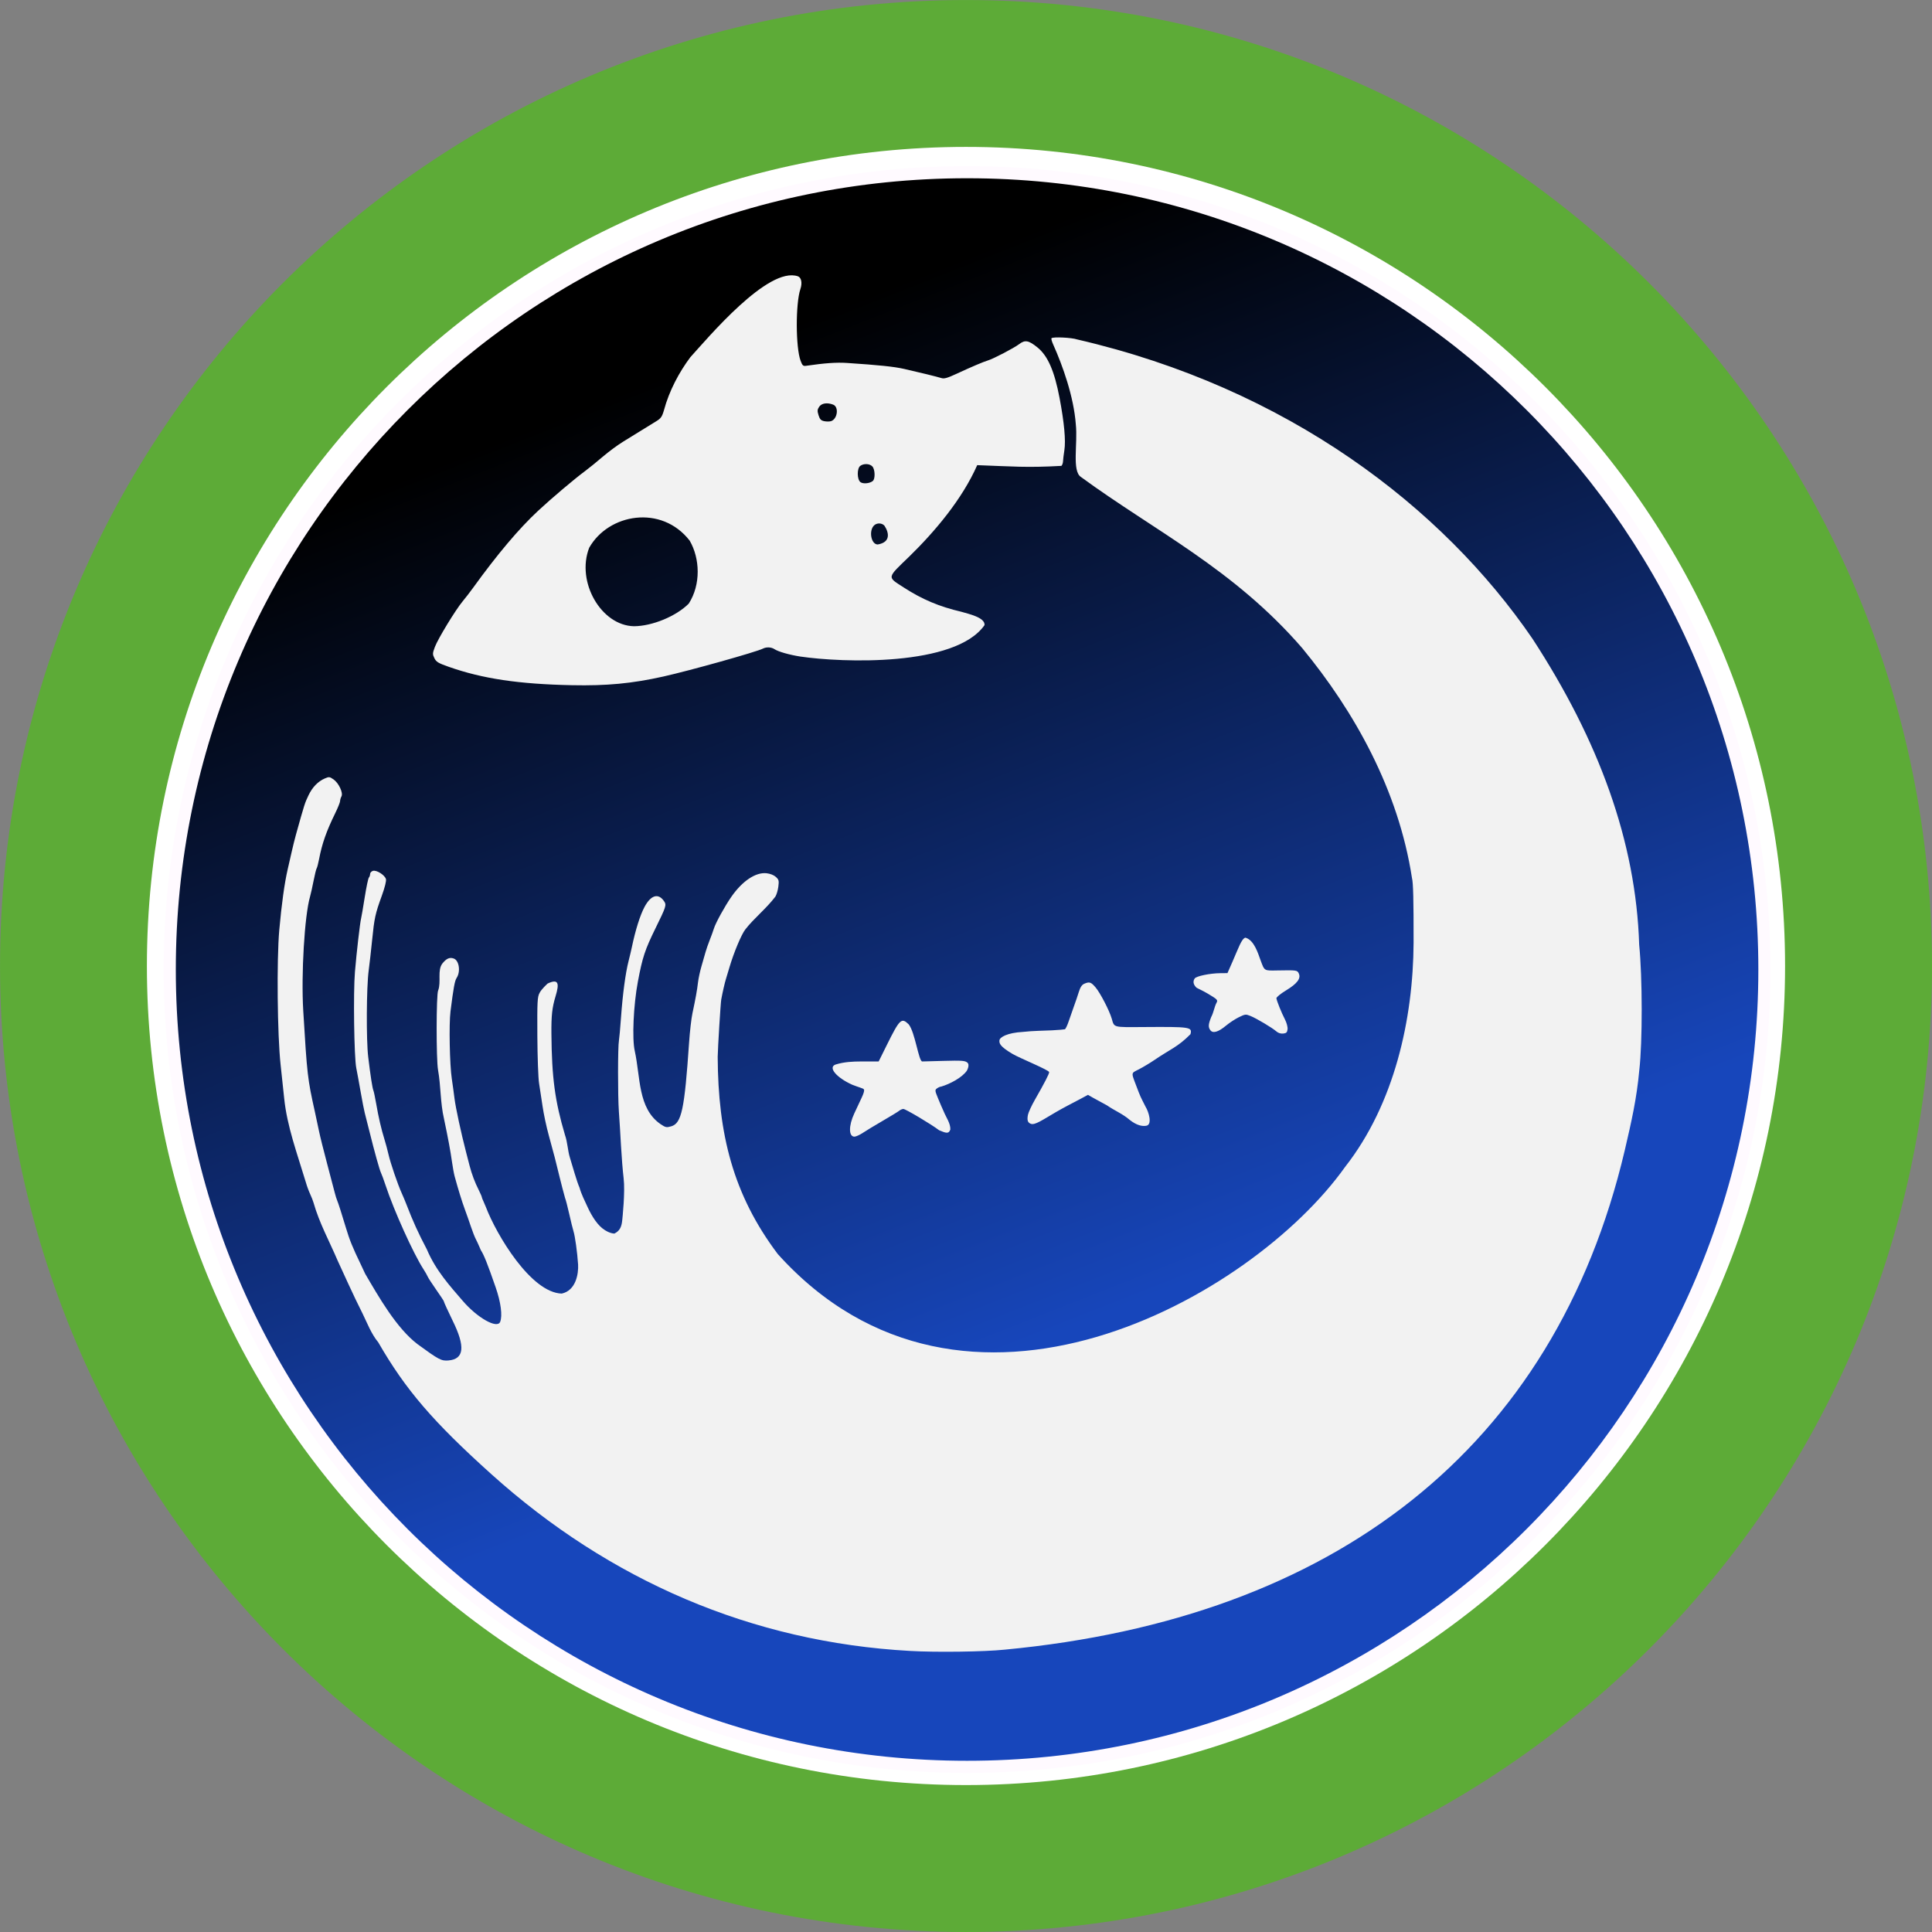 <?xml version="1.0" encoding="UTF-8" standalone="no"?>
<svg version="1.1" xmlns="http://www.w3.org/2000/svg" xmlns:xlink="http://www.w3.org/1999/xlink" width="121.235" height="121.235">
	<rect width="100%" height="100%" fill="#808080" stroke="none"/>
	<defs>
		<clipPath id="clip_dp_001" clipPathUnits="userSpaceOnUse" clip-rule="evenodd">
			<path d="M 9.316,8.532 L 111.379,8.532 L 111.379,112.817 L 9.316,112.817 Z " clip-rule="evenodd"/>
		</clipPath>
		<linearGradient id="grad_dp_001" gradientUnits="userSpaceOnUse" x1="1380.17" y1="588.011" x2="839.46" y2="-784.107">
			<stop offset="0" stop-color="#1746bb"/>
			<stop offset="1" stop-color="black"/>
		</linearGradient>
	</defs>
	<path id="dp_path001" transform="matrix(1,0,0,1,5.002,5.002)" fill="#323335" fill-rule="evenodd" stroke="#5dab37" stroke-width="10" d="M 55.616,0 C 86.332,0 111.232,24.9 111.232,55.616 C 111.232,86.332 86.332,111.232 55.616,111.232 C 24.9,111.232 0,86.332 0,55.616 C 0,24.9 24.9,0 55.616,0 Z "/>
	<path id="dp_path002" transform="matrix(1,0,0,1,9.218,9.218)" fill="white" fill-rule="evenodd" stroke="none" stroke-width="0" d="M 51.399,0 C 79.785,0 102.797,23.012 102.797,51.399 C 102.797,79.785 79.785,102.797 51.399,102.797 C 23.012,102.797 0,79.785 0,51.399 C 0,23.012 23.012,0 51.399,0 Z "/>
	<g id="clip">
		<g id="dp_dp003" clip-path="url(#clip_dp_001)">
			<path id="dp_path004" transform="matrix(0.044,0,0,0.044,53.889,38.737)" fill="url(#grad_dp_001)" stroke="#fffaff" stroke-width="17.295" d="M 1291.58,502.296 C 1291.58,-125.719 782.475,-634.825 154.46,-634.825 C -473.555,-634.825 -982.661,-125.719 -982.661,502.296 C -982.661,1130.31 -473.555,1639.42 154.46,1639.42 C 782.475,1639.42 1291.58,1130.31 1291.58,502.296 Z "/>
			<path id="dp_path005" transform="matrix(0.061,0,0,0.059,79.479,26.169)" fill="#f2f2f2" stroke="none" stroke-width="0" d="M -482.021,-149.644 C -478.549,-148.253 -477.488,-142.492 -479.545,-136.2 C -484.604,-120.727 -484.493,-73.979 -479.364,-59.844 C -477.484,-54.668 -476.775,-54.019 -473.532,-54.508 C -454.564,-57.371 -442.373,-58.253 -431.787,-57.528 C -398.747,-55.267 -383.341,-53.611 -373.051,-51.217 C -358.185,-47.761 -338.855,-42.855 -334.427,-41.415 C -331.639,-40.508 -328.299,-41.495 -318.945,-45.985 C -303.779,-53.267 -291.268,-58.773 -286.784,-60.143 C -281.12,-61.872 -259.852,-73.335 -254.521,-77.532 C -248.452,-82.309 -244.788,-81.62 -235.652,-73.983 C -225.043,-65.115 -218.195,-48.887 -212.936,-20.149 C -208.139,6.061 -206.451,25.032 -208.005,35.257 C -208.709,39.887 -209.332,45.188 -209.388,47.04 C -209.445,48.891 -210.193,51.1 -211.052,51.949 C -246.832,54.057 -261.984,52.503 -297.672,51.185 C -313.201,87.573 -341.331,121.881 -367.349,148.153 C -390.961,171.743 -390.609,169.695 -373.075,181.399 C -354.168,194.017 -336.639,201.649 -313.976,207.129 C -306.828,209.344 -289.287,213.177 -290.161,221.348 C -320.235,265.724 -436.636,261.297 -479.657,254.739 C -491.14,252.875 -502.356,249.559 -506.271,246.867 C -509.504,244.645 -514.565,244.405 -518.117,246.307 C -524.663,249.809 -593.452,269.741 -620.631,276.011 C -652.795,283.429 -678.836,285.981 -714.613,285.223 C -769.4,284.06 -806.619,278.311 -841.395,265.637 C -852.131,261.724 -854.156,260.463 -856.041,256.517 C -858.06,252.293 -858.024,251.367 -855.593,244.593 C -852.497,235.969 -834.215,204.915 -826.961,195.961 C -824.189,192.539 -819.396,186.123 -816.311,181.701 C -791.427,146.053 -769.085,118.681 -749.447,99.784 C -735.523,86.384 -711.859,65.696 -700.884,57.327 C -697.248,54.553 -689.224,47.821 -683.052,42.365 C -676.88,36.909 -667.412,29.664 -662.011,26.265 C -656.611,22.867 -648.089,17.432 -643.075,14.189 C -638.06,10.945 -631.325,6.652 -628.111,4.648 C -623.104,1.527 -621.933,-0.163 -619.956,-7.119 C -614.557,-27.984 -604.149,-47.947 -592.767,-63.633 C -575.047,-83.721 -512.737,-160.815 -482.021,-149.643 Z M -460.191,-10.968 C -462.163,-7.957 -462.275,-6.545 -460.9,-1.957 C -459.603,2.372 -458.421,3.671 -455.117,4.396 C -452.833,4.897 -449.681,4.901 -448.113,4.401 C -441.432,2.281 -439.743,-10.704 -445.827,-13.163 C -451.924,-15.625 -457.72,-14.74 -460.191,-10.969 Z M -417.895,51.885 C -421.515,54.532 -421.387,66.564 -417.709,69.291 C -414.936,71.347 -408.287,70.689 -405.096,68.041 C -402.429,65.828 -402.715,55.664 -405.531,52.552 C -408.267,49.528 -414.231,49.207 -417.895,51.885 Z M -696.839,139.059 C -710.437,175.344 -684.5,221.796 -650.809,222.5 C -632.047,222.445 -607.341,211.905 -594.4,198.437 C -581.793,178.115 -582.839,150.405 -593.457,131.463 C -622.484,92.853 -676.983,102.691 -696.839,139.059 Z M -403.756,115.257 C -409.471,120.972 -406.783,135.559 -400.017,135.547 C -386.379,133.153 -388.429,122.876 -393.105,115.564 C -395.724,112.535 -400.885,112.387 -403.756,115.259 Z M -194.905,-82.531 C 21.832,-30.799 181.145,96.056 273.603,235.891 C 341.781,344.067 379.973,451.475 383.297,561.277 C 386.695,595.916 386.76,665.056 383.423,694.536 C 380.743,725.129 375.411,749.111 368.421,780.101 C 296.028,1097.56 69.104,1277.81 -269.249,1310.97 C -290.051,1313.27 -340.061,1313.97 -366.739,1312.35 C -529.845,1303.04 -675.999,1237.3 -797.344,1124.47 C -857.484,1068.57 -885.816,1034.43 -913.779,984.197 C -921.132,975.003 -925.247,963.407 -929.827,953.817 C -932.905,947.671 -941.652,928.817 -944.691,921.776 C -946.917,916.619 -952.692,903.609 -955.589,897.228 C -964.281,876.188 -974.403,857.355 -980.431,835.509 C -980.94,833.58 -982.507,829.457 -983.912,826.345 C -985.317,823.235 -987.207,817.944 -988.111,814.588 C -997.289,783.076 -1007.61,754.648 -1010.6,724.571 C -1011.47,715.767 -1013.11,699.725 -1014.27,688.925 C -1017.63,657.436 -1018.39,577.499 -1015.64,545.568 C -1013.28,518.272 -1010.29,495.879 -1007.05,481.323 C -1006.02,476.693 -1004.14,468.172 -1002.87,462.385 C -1001.61,456.6 -999.631,448.393 -998.484,444.151 C -989.56,411.111 -989.424,410.669 -985.472,402.131 C -981.543,393.639 -975.789,387.527 -968.788,384.401 C -964.485,382.481 -963.861,382.549 -959.891,385.377 C -954.48,389.229 -949.696,399.777 -951.679,403.483 C -952.447,404.917 -953.075,407.153 -953.075,408.451 C -953.075,409.748 -955.365,415.628 -958.164,421.519 C -967.081,440.281 -971.692,453.848 -974.676,470.101 C -975.527,474.729 -976.648,479.171 -977.169,479.968 C -977.691,480.767 -979.128,486.763 -980.364,493.295 C -981.6,499.825 -983.231,507.377 -983.989,510.079 C -989.635,530.173 -993.236,592.667 -990.983,631.413 C -986.997,699.933 -986.575,703.735 -979.053,738.721 C -977.809,744.508 -975.924,753.66 -974.865,759.061 C -973.807,764.461 -970.011,780.241 -966.429,794.129 C -962.849,808.016 -959.316,821.903 -958.576,824.988 C -957.837,828.075 -956.692,831.861 -956.032,833.405 C -954.973,835.877 -951.529,847.004 -947.131,862.16 C -943.295,875.383 -940.317,882.989 -932.032,900.736 C -929.871,905.364 -927.72,910.099 -927.251,911.256 C -913.295,935.852 -895.177,968.927 -873.451,986.056 C -851.5,1002.65 -848.917,1004.06 -841.641,1003.41 C -825.419,1001.96 -824.073,988.823 -837.307,961.052 C -841.784,951.656 -846.468,941.013 -846.468,940.237 C -846.468,939.891 -849.996,934.397 -854.307,928.031 C -858.617,921.663 -862.517,915.441 -862.971,914.205 C -863.425,912.969 -865.38,909.432 -867.315,906.347 C -877.683,889.803 -897.709,843.975 -906.239,817.273 C -908.087,811.488 -910.217,805.491 -910.972,803.948 C -912.456,800.919 -917.685,781.524 -923.076,759.061 C -924.927,751.345 -927.015,742.824 -927.716,740.124 C -928.416,737.424 -930.32,727.324 -931.945,717.68 C -933.571,708.037 -935.585,696.675 -936.423,692.432 C -938.677,681.009 -939.601,612.184 -937.797,590.033 C -936.112,569.34 -932.577,537.675 -931.456,533.223 C -931.068,531.68 -929.395,521.58 -927.74,510.78 C -926.084,499.979 -924.164,490.541 -923.472,489.809 C -922.781,489.076 -922.215,487.383 -922.215,486.045 C -922.215,484.709 -920.915,483.203 -919.324,482.697 C -915.617,481.521 -907.02,487.153 -905.896,491.493 C -905.407,493.383 -907.105,500.424 -910.124,509.027 C -916.923,528.392 -917.841,532.74 -920.135,556.368 C -921.22,567.555 -922.808,582.073 -923.664,588.631 C -925.967,606.272 -926.265,662.639 -924.151,680.679 C -921.743,701.223 -919.869,713.72 -918.8,716.359 C -918.313,717.56 -917.028,723.872 -915.945,730.385 C -913.595,744.529 -910.647,757.656 -907.461,768.179 C -906.177,772.421 -904.291,779.681 -903.271,784.309 C -901.219,793.62 -893.823,816.041 -889.719,825.399 C -888.265,828.711 -886.091,834.076 -884.885,837.323 C -878.225,855.264 -872.547,868.191 -863.807,885.305 C -854.608,907.837 -839.941,924.361 -827.004,939.912 C -811.916,958.153 -791.379,970.087 -788.405,962.34 C -785.888,955.779 -787.691,941.557 -793.069,925.557 C -801.584,900.227 -805.015,891.339 -808.333,886.007 C -808.333,886.007 -811.669,877.847 -813.424,874.445 C -814.528,872.329 -816.807,866.332 -818.487,861.119 C -820.168,855.905 -823.012,847.537 -824.807,842.523 C -827.736,834.341 -831.637,821.269 -835.273,807.455 C -835.983,804.755 -837.208,797.811 -837.996,792.025 C -839.588,780.317 -841.908,767.385 -846.175,746.436 C -850.065,729.185 -849.336,711.901 -852.307,694.536 C -854.299,683.273 -854.207,613.648 -852.195,609.887 C -848.869,600.769 -853.323,588.361 -847.763,581.096 C -843.599,575.803 -840.311,574.348 -836.115,575.943 C -830.589,578.043 -828.929,589.888 -833.221,596.592 C -835.113,599.548 -836.457,607.144 -839.507,632.115 C -841.176,645.781 -840.356,688.952 -838.14,704.011 C -837.317,709.6 -836.083,718.908 -835.396,724.695 C -834.248,734.371 -828.693,761.053 -823.569,781.504 C -822.409,786.133 -820.751,792.761 -819.884,796.233 C -817.648,805.184 -814.412,814.089 -810.536,821.961 C -808.697,825.697 -807.192,829.353 -807.192,830.087 C -807.192,830.819 -805.035,835.193 -803.149,840.127 C -792.208,869.832 -756.744,931.279 -725.108,932.289 C -710.6,929.079 -707.712,911.389 -708.237,901.437 C -709.075,888.375 -711.347,871.372 -712.968,866.039 C -713.733,863.52 -715.728,855.147 -717.401,847.432 C -719.075,839.717 -720.989,832.143 -721.656,830.6 C -725.477,816.519 -728.896,801.216 -732.189,787.816 C -733.231,783.573 -736.028,772.843 -738.405,763.971 C -740.783,755.099 -743.656,741.211 -744.789,733.111 C -745.923,725.009 -747.547,713.964 -748.397,708.563 C -749.248,703.163 -750.043,680.439 -750.163,658.065 C -750.359,621.805 -750.116,616.868 -747.927,612.612 C -746.191,608.691 -739.561,602.511 -739.561,602.511 C -728.395,597.124 -727.344,602.148 -731.403,615.984 C -734.963,628.119 -735.853,636.416 -735.696,655.961 C -735.323,702.551 -732.08,727.547 -721.733,763.601 C -719.125,771.272 -718.892,780.135 -716.78,787.305 C -715.657,791.057 -713.393,798.863 -711.748,804.649 C -710.104,810.436 -707.865,817.159 -706.776,819.589 C -704.807,826.864 -701.517,833.335 -698.713,839.717 C -693.924,850.644 -687.781,860.175 -681.068,864.509 C -681.068,864.509 -676.149,868.183 -670.951,868.473 C -665.697,865.76 -663.58,861.877 -662.867,854.541 C -662.613,851.933 -659.701,824.252 -661.409,809.559 C -662.305,801.844 -663.517,786.379 -664.101,775.192 C -664.685,764.005 -665.669,747.593 -666.288,738.721 C -667.453,722.005 -667.409,669.519 -666.224,663.115 C -665.853,661.108 -664.889,650 -664.084,638.427 C -662.353,613.587 -659.491,591.471 -656.367,578.812 C -655.129,573.797 -653.609,567.169 -652.988,564.083 C -649.288,545.699 -644.433,529.744 -639.865,520.956 C -633.293,508.312 -625.652,506.057 -619.773,515.028 C -617.148,519.036 -617.656,520.687 -628.615,543.744 C -639.452,566.545 -642.069,574.744 -646.753,600.553 C -651.291,625.56 -652.844,661.295 -649.955,674.196 C -643.988,702.244 -646.848,735.199 -623.527,751.984 C -618.236,755.651 -617.327,755.849 -612.465,754.392 C -601.779,751.191 -598.777,736.631 -594.052,665.079 C -593.287,653.507 -591.745,639.62 -590.625,634.219 C -587.408,618.7 -585.816,609.565 -584.884,601.255 C -584.408,597.012 -582.755,589.121 -581.211,583.721 C -579.667,578.32 -577.823,571.692 -577.113,568.992 C -576.405,566.292 -574.495,560.611 -572.868,556.368 C -571.241,552.125 -569.283,546.54 -568.515,543.957 C -566.729,537.947 -557.185,520.041 -550.441,510.048 C -539.193,493.38 -525.515,483.96 -514.381,485.215 C -510.636,485.636 -506.899,487.167 -504.805,489.133 C -501.747,492.005 -501.467,493.136 -502.248,499.465 C -502.729,503.373 -504.107,508.149 -505.305,510.079 C -514.575,522.773 -527.385,533.156 -536.203,544.944 C -540.173,550.091 -548.055,569.52 -552.5,585.124 C -553.819,589.753 -555.481,595.467 -556.193,597.821 C -557.421,601.876 -559.613,611.784 -560.989,619.491 C -561.64,623.133 -564.481,670.671 -564.637,680.508 C -564.251,762.305 -548.963,826.973 -502.835,890.233 C -311.551,1109.8 -14.941,936.819 80.725,797.636 C 131.519,730.689 150.825,640.249 151.231,559.173 C 151.3,513.752 150.853,495.033 149.595,490.44 C 135.687,396.748 90.435,313.267 36.581,245.671 C -34.1,161.287 -115.599,120.88 -190.907,63.799 C -200.435,57.588 -194.099,28.18 -196.231,7.905 C -198.331,-21.631 -209.745,-54.609 -219.519,-77.165 C -220.928,-80.364 -221.7,-83.363 -221.235,-83.828 C -219.593,-85.469 -200.445,-84.525 -194.905,-82.531 Z M -6.311,577.409 C -2.032,589.368 -2.816,588.867 11.236,588.604 C 31.096,588.233 31.543,588.299 33.147,591.821 C 35.54,597.073 31.521,602.604 20.105,609.771 C 14.477,613.303 9.996,617.081 10.125,618.187 C 10.465,621.088 15.335,633.573 18.945,640.803 C 20.687,644.292 21.845,648.831 21.581,651.141 C 21.2,654.491 20.365,655.345 17.109,655.717 C 14.592,656.005 11.989,655.16 10.096,653.439 C 5.891,649.615 -10.309,639.629 -16.512,637.037 C -21.436,634.98 -22.005,635.043 -28.549,638.359 C -32.327,640.273 -38.264,644.303 -41.743,647.313 C -49.521,654.045 -55.165,655.801 -57.735,652.287 C -60.173,648.952 -60.016,646.069 -56.96,638.128 C -54.431,633.371 -53.711,627.159 -51.409,622.823 C -49.94,620.079 -50.647,619.328 -60.328,613.353 C -66.109,609.785 -71.664,607.392 -72.179,606.865 C -75.987,602.983 -75.565,599.701 -73.979,597.18 C -72.368,594.619 -58.257,591.6 -47.436,591.501 L -40.239,591.436 L -35.011,579.161 C -28.981,565.009 -25.753,554.741 -21.797,553.725 C -12.612,556.289 -8.603,571.099 -6.311,577.409 Z M -176.003,606.515 C -171.181,612.307 -161.615,631.411 -159.245,639.98 C -156.627,649.445 -158.163,649.028 -126.772,648.797 C -78.205,648.441 -76.364,648.729 -78.284,656.377 C -91.168,669.968 -99.308,672.496 -114.951,683.551 C -119.58,686.827 -126.956,691.416 -131.343,693.749 C -140.453,698.596 -139.472,695.975 -131.491,718.256 C -128.971,725.037 -126.171,729.816 -124.467,733.587 C -121.184,739.06 -117.533,752.052 -123.299,753.68 C -127.803,754.713 -133.585,753.392 -140.768,747.589 C -147.76,741.205 -156.668,737.56 -164.179,732.096 C -171.048,728.117 -177.035,725.036 -183.724,720.919 L -192.121,725.583 C -200.364,730.025 -209.423,734.887 -216.648,739.237 C -230.629,747.673 -238.24,753.272 -242.411,751.747 C -245.727,750.533 -246.564,747.915 -245.489,742.191 C -245.004,739.604 -241.788,732.392 -238.344,726.164 C -228.361,708.117 -223.661,698.709 -223.661,696.771 C -223.661,694.565 -253.96,681.875 -261.312,677.401 C -274.919,669.119 -274.981,665.901 -274.811,663.016 C -274.619,659.749 -267.127,654.877 -250.313,653.941 C -241.171,652.779 -227.415,652.667 -220.856,652.3 C -214.299,651.935 -208.303,651.427 -207.531,651.171 C -206.759,650.916 -204.94,646.997 -203.488,642.463 C -202.035,637.928 -199.604,630.747 -198.085,626.504 C -196.567,622.26 -194.355,615.537 -193.169,611.563 C -191.661,606.505 -189.999,603.873 -187.635,602.795 C -182.317,600.372 -180.681,600.896 -176.003,606.515 Z M -368.245,645.823 C -361.605,654.009 -357.9,685.499 -354.185,685.396 L -332.453,684.795 C -313.553,684.272 -310.351,684.501 -307.877,686.559 C -304.883,689.051 -308.339,695.239 -308.339,695.239 C -313.091,702.431 -325.503,709.305 -334.697,712.115 C -335.733,712.141 -337.679,712.993 -339.021,714.012 C -341.317,715.756 -341.251,716.392 -337.887,724.839 C -335.921,729.773 -333.403,735.801 -332.291,738.232 C -329.756,744.776 -325.033,751.223 -325.321,757.797 C -327.033,762.835 -330.001,761.48 -336.86,758.565 C -344.684,752.332 -371.324,735.933 -373.643,735.924 C -374.739,735.92 -376.632,736.756 -377.851,737.781 C -379.068,738.808 -386.693,743.627 -394.793,748.488 C -402.895,753.351 -412.151,759.139 -415.363,761.351 C -418.575,763.563 -422.452,765.373 -423.979,765.373 C -429.984,765.373 -430.041,753.753 -424.101,740.632 C -421.704,735.339 -418.233,727.675 -416.387,723.604 C -412.553,715.152 -414.524,714.875 -414.524,714.875 C -414.728,714.079 -419.801,712.779 -426.096,710.215 C -442.316,702.715 -451.499,691.745 -443.424,688.676 C -434.416,685.752 -425.02,685.451 -417.88,685.419 L -399.051,685.419 L -390.504,667.601 C -377.404,640.292 -375.571,638.497 -368.245,645.823 Z "/>
		</g>
	</g>
</svg>